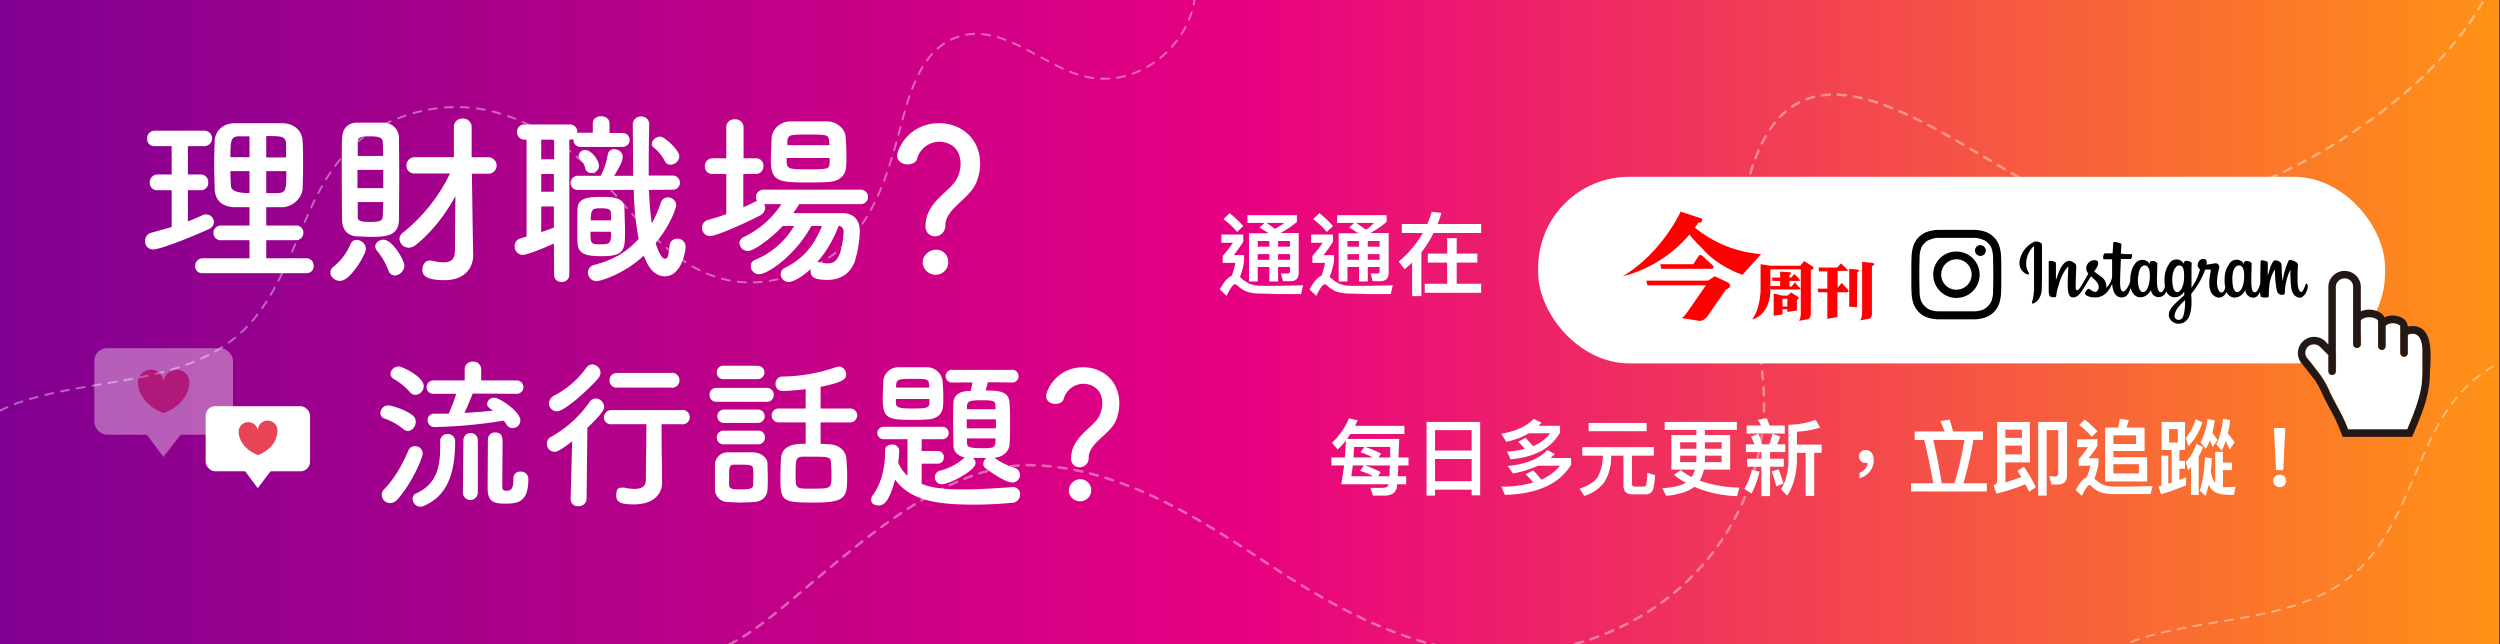 <svg id="a3799015-044c-404d-a41c-f9b2f25456fd" data-name="圖層 1" xmlns="http://www.w3.org/2000/svg" xmlns:xlink="http://www.w3.org/1999/xlink" viewBox="0 0 970 250"><rect x="0" y="0" width="970" height="250" fill="#333333" stroke="none"/><defs><style>.a9a9ee46-32e6-4a58-ba39-b1726b342062,.ee1c58b4-e070-4ea3-8b41-87d84fa1a873,.f4af943e-fc14-4d04-8965-61c467a4611a{fill:none;}.b981783b-c260-4bc9-b6c1-641fdecade24{fill:url(#fddc08e7-3721-4a7c-bae2-057c2c2dea6d);}.a1d1b1c6-1523-44c3-aed4-b1b39929218b{clip-path:url(#bc8ca401-d778-4cb8-a76c-a05fa18d7a3c);}.bae01486-e5a0-4702-812f-267f91f2d36f{opacity:0.4;}.a9a9ee46-32e6-4a58-ba39-b1726b342062,.f4af943e-fc14-4d04-8965-61c467a4611a{stroke:#fff;stroke-linecap:round;stroke-linejoin:round;stroke-dasharray:3.11 3.11;}.a9a9ee46-32e6-4a58-ba39-b1726b342062{stroke-width:0.78px;}.f4af943e-fc14-4d04-8965-61c467a4611a{stroke-width:1px;opacity:0.39;}.a7541684-3339-4a8a-ac92-d57e98cb4dc5,.e15f1752-c3e4-424e-86f8-8e572ebc46e0{fill:#fff;}.a7541684-3339-4a8a-ac92-d57e98cb4dc5{fill-rule:evenodd;}.b4d44f22-e3b5-4666-90b4-55f5c33fe57e{fill:#231815;}.bf269d39-b0bb-48fb-be21-a2b9370c12b3{fill:red;}.afa8caa1-b1e8-4c19-b828-bc54ab2e4005{opacity:0.37;}.f4ead019-d578-44f6-9d68-391ef9400ab5{fill:#e74457;}</style><linearGradient id="fddc08e7-3721-4a7c-bae2-057c2c2dea6d" x1="-3" y1="125.29" x2="969.69" y2="125.29" gradientUnits="userSpaceOnUse"><stop offset="0" stop-color="#800091"/><stop offset="0.5" stop-color="#e80082"/><stop offset="1" stop-color="#ff9216"/></linearGradient><clipPath id="bc8ca401-d778-4cb8-a76c-a05fa18d7a3c"><rect class="ee1c58b4-e070-4ea3-8b41-87d84fa1a873" x="-3" y="-0.6" width="972.7" height="251.7"/></clipPath></defs><title>未命名-1</title><rect class="b981783b-c260-4bc9-b6c1-641fdecade24" x="-3" y="-0.1" width="972.7" height="250.69"/><g class="a1d1b1c6-1523-44c3-aed4-b1b39929218b"><g class="bae01486-e5a0-4702-812f-267f91f2d36f"><path class="a9a9ee46-32e6-4a58-ba39-b1726b342062" d="M-22.7,225c-2.9-31-2.1-58.7,32.4-69.6,31.2-9.9,70-5.2,91.3-34.8,18.9-26.4,18.6-61.3,53.4-74.7s63.9,6,85.6,31.1c18.6,21.6,37.2,40,68.1,29.6,26.1-8.8,33.9-30.1,40.5-54.3,3.9-14.5,8.2-35,25.6-38.7C390,10.3,405,25.3,419.4,29.3,446.3,37,470.9,8,461.9-14"/></g><g class="bae01486-e5a0-4702-812f-267f91f2d36f"><path class="a9a9ee46-32e6-4a58-ba39-b1726b342062" d="M798.6,317.3c-2.9-31.1-2.1-58.7,32.4-69.7,31.1-9.8,70-5.1,91.2-34.7,19-26.5,18.7-61.3,53.5-74.8s63.9,6,85.6,31.2c18.6,21.6,37.2,40,68,29.6,26.2-8.9,34-30.1,40.6-54.4,3.9-14.4,8.1-35,25.6-38.6,15.8-3.3,30.8,11.6,45.1,15.7,27,7.6,51.6-21.3,42.6-43.3"/></g><path class="f4af943e-fc14-4d04-8965-61c467a4611a" d="M92.3,292.2c27.7,19.8,166.6-26,197.5-46.1,26-16.9,69.2-67.2,111.4-65.6,34.4,1.2,65.5,21.6,90.2,37.9,35.6,23.6,74,43.3,117.8,32,40.7-10.4,70.1-42.9,74.8-84.6,3.5-31.8-14.1-66-5.3-97.1,21.5-76.2,95.7,6.6,136.2,13.9,51.9,9.3,168.3-59.5,156.8-122.3"/></g><path class="e15f1752-c3e4-424e-86f8-8e572ebc46e0" d="M66.6,73.8H61.1a2.8,2.8,0,0,1-3-2.9,3,3,0,0,1,3-3.2h5.5v-11H60a2.7,2.7,0,0,1-2.9-2.9A2.9,2.9,0,0,1,60,50.7H79.3a3,3,0,0,1,0,6H72.9v11H78a2.9,2.9,0,0,1,2.8,3.1,2.8,2.8,0,0,1-2.8,3H72.9V85.9c1.9-.7,3.7-1.5,5.4-2.3a3.5,3.5,0,0,1,1.7-.4,3,3,0,0,1,3,2.9A3.2,3.2,0,0,1,80.8,89c-6.8,3.1-18.7,7.8-21.4,7.8a3.1,3.1,0,0,1-3.1-3.3,3.2,3.2,0,0,1,2.4-3.2l7.9-2.2ZM78.7,106a2.7,2.7,0,0,1-3-2.7,3,3,0,0,1,3-3.1H96.8v-7H85.9a2.8,2.8,0,0,1-3.1-2.8,2.9,2.9,0,0,1,3.1-2.9H96.8V80.4H90.9c-5-.2-7.5-3-7.6-7s-.2-6.2-.2-9.5.1-6.4.2-9.3,2.2-6.6,7.7-6.8h18.6c4.8.1,7.6,3.2,7.8,6.7s.2,6.6.2,10-.1,5.9-.2,8.8-3.2,6.9-7.8,7.1h-6.3v7.1h11.5a2.7,2.7,0,0,1,2.9,2.8,2.8,2.8,0,0,1-2.9,2.9H103.3v7h15.5a2.8,2.8,0,0,1,2.9,2.9,2.7,2.7,0,0,1-2.9,2.9ZM96.8,52.9H92.7c-3.1,0-3.3,1.6-3.3,8.1h7.4Zm0,13.5H89.4c0,1.8.1,3.8.2,5.7s2.3,2.8,7.2,2.8ZM111,61.1V55.8c-.2-3-1.8-3-7.7-3v8.3Zm-7.7,5.3v8.5h4.6c3.1-.2,3.2-1.2,3.2-8.5Z"/><path class="e15f1752-c3e4-424e-86f8-8e572ebc46e0" d="M128.2,105.8a2.9,2.9,0,0,1,1.3-2.4,22.4,22.4,0,0,0,6.5-8.7,2.5,2.5,0,0,1,2.4-1.6,3.7,3.7,0,0,1,3.6,3.5c0,1.8-5.9,12.4-10.1,12.4C130,109,128.2,107.5,128.2,105.8Zm15.2-13.9-5.2-.2c-3.5-.3-5.5-2.8-5.5-6.6s-.1-12-.1-18.6c0-4.7,0-9.3.1-12.7s1.8-6,5.4-6.2h10.8a5.9,5.9,0,0,1,5.9,5.9c0,4.1.1,9.3.1,14.4s-.1,12.6-.1,17.3C154.6,91.7,149.9,91.9,143.4,91.9Zm5.3-26h-10V73h10Zm0-5.4c-.1-2-.1-3.9-.2-5.4s-1.1-2.2-4.8-2.2-4.9.3-4.9,2.2v5.4Zm-9.9,17.9V84c0,1.9,1.3,2.1,4.9,2.1s4.7-.3,4.8-2.2.1-3.5.2-5.5Zm11.9,26.5a28.1,28.1,0,0,0-4.4-7.6,2.5,2.5,0,0,1-.7-1.7c0-1.4,1.5-2.6,3.2-2.6,3.5,0,8.1,8,8.1,10.1a4,4,0,0,1-3.7,3.8A2.7,2.7,0,0,1,150.7,104.9Zm26-28.8c-3.9,7.1-9.2,14.1-15.6,19.1a4.3,4.3,0,0,1-2.5.9,3.6,3.6,0,0,1-3.6-3.4,3.1,3.1,0,0,1,1.4-2.5,65.8,65.8,0,0,0,18.2-22.9H161a3,3,0,0,1-3.3-3A3.2,3.2,0,0,1,161,61h15.1V49.3h0a3.2,3.2,0,0,1,3.4-3.3,3.3,3.3,0,0,1,3.5,3.4V61h6.2a3.3,3.3,0,0,1,3.5,3.3,3.2,3.2,0,0,1-3.5,3.1h-6.1l.3,21,.2,10.4v.3c0,4.1-2.6,9.6-11.2,9.6s-8.5-2.8-8.5-4.3,1-3.3,2.8-3.3h.8a19.8,19.8,0,0,0,4.6.7c2.6,0,4.4-1,4.4-4.4Z"/><path class="e15f1752-c3e4-424e-86f8-8e572ebc46e0" d="M214.9,94.5c-1.3.6-10,4.4-12.1,4.4a3.2,3.2,0,0,1-3.1-3.4,3,3,0,0,1,2.2-3l2.4-.7V54.2h-.6a2.9,2.9,0,0,1-3.1-3,2.8,2.8,0,0,1,3.1-2.9h17.4a2.8,2.8,0,0,1,2.9,2.9v.5a2.2,2.2,0,0,1,1.2-.2H230V47.8h0c0-1.8,1.6-2.7,3.2-2.7s3.3.9,3.3,2.8v3.7h4.9a2.7,2.7,0,0,1,2.9,2.7,2.7,2.7,0,0,1-2.9,2.7h-16a2.7,2.7,0,0,1-2.9-2.6V54l-1.2.2h-.4v52.4a2.8,2.8,0,0,1-3,2.8,2.7,2.7,0,0,1-2.9-2.8Zm.1-40.3h-5v7.6h5Zm-.1,13.3H210v6.9h4.9Zm0,12.6H210v10l4.9-1.8Zm36.9-6.4a126.3,126.3,0,0,0,1.1,13,47.2,47.2,0,0,0,3.5-8.1,2.8,2.8,0,0,1,2.7-2,3.2,3.2,0,0,1,3.3,3c0,.2-1.3,6.4-8,14.7.5,1.8,2.1,6.1,3.5,6.1s1.4-1.3,1.9-5.1a2.9,2.9,0,0,1,3-2.7,3.1,3.1,0,0,1,3.2,3.1c0,2.5-1.9,11.5-8,11.5-4.1,0-6.5-3.4-8.2-8-8.8,8-17.6,9.9-18.3,9.9a3.4,3.4,0,0,1-3.4-3.4,3.1,3.1,0,0,1,2.4-2.9c8.2-2.1,13.3-5.7,17.3-10.1a109.1,109.1,0,0,1-1.9-19H224.3a2.7,2.7,0,0,1-2.9-2.7,2.8,2.8,0,0,1,2.9-2.8h8.8a28.2,28.2,0,0,0,2.7-8.2,2.4,2.4,0,0,1,2.5-2.1c1.6,0,3.3,1.1,3.3,2.8s-.8,3.4-3.3,7.5h7.4c-.1-6.6-.1-13.4-.2-19.8h0a3.1,3.1,0,0,1,3.2-3.2,3,3,0,0,1,3.2,3.2h0c-.1,4.7-.2,10.2-.2,15.9v3.8h9.2a2.8,2.8,0,0,1,2.9,2.8,2.7,2.7,0,0,1-2.9,2.7ZM224.1,94.5c-.1-1.2-.1-3.3-.1-5.6s0-6.2.1-7.9c.1-4.5,4.8-4.6,9.4-4.6s8.6.2,8.8,4.5c0,2.3.2,5.7.2,8.7,0,7,0,9.8-8.7,9.8C228.7,99.4,224.3,99.1,224.1,94.5Zm5.3-27.4a2.2,2.2,0,0,1-2.3-1.7,6.5,6.5,0,0,0-2.1-3.6,2.2,2.2,0,0,1-.5-1.4,2.5,2.5,0,0,1,2.6-2.2c2.3,0,5.3,3.9,5.3,6.2A2.8,2.8,0,0,1,229.4,67.1Zm-.3,22.8c0,4.6.1,4.9,3.9,4.9s4.1-.4,4.1-4.9Zm8-4.4c0-1.1-.1-2.3-.1-3.1s-.4-1.6-3.7-1.6-4.1.2-4.1,4.7Zm23-21.6a2.2,2.2,0,0,1-2.1-1.3,16.6,16.6,0,0,0-4.4-5.4,1.7,1.7,0,0,1-.7-1.4c0-1.4,1.7-2.8,3.3-2.8s7.4,5.2,7.4,7.7A3.5,3.5,0,0,1,260.1,63.9Z"/><path class="e15f1752-c3e4-424e-86f8-8e572ebc46e0" d="M310.1,79.2c-.7,1.2-1.5,2.3-2.3,3.5H327c4.3.1,6.6,2.6,6.6,7.2a42.9,42.9,0,0,1-2,11.7c-1.9,4.8-5.7,7-10.6,7s-6.5-1-6.5-3.6v-.6c-3.6,3.4-7,5-8.4,5a3.1,3.1,0,0,1-3.2-3,2.7,2.7,0,0,1,1.7-2.5c7.1-3.6,11.2-8.5,14.3-16.2h-4.1c-6.1,11.2-16.8,18.7-20.3,18.7a3.2,3.2,0,0,1-3.2-3.2,2.5,2.5,0,0,1,1.7-2.4,31.2,31.2,0,0,0,15.1-13.1h-4.4c-3.9,4.3-11.1,9.7-13.5,9.7a3.3,3.3,0,0,1-3.3-3.1,2.7,2.7,0,0,1,1.6-2.3,36.2,36.2,0,0,0,14.7-12.8h-6.7a3.3,3.3,0,0,1,.4,1.4,3.6,3.6,0,0,1-2,3c-5.4,2.8-16.8,8-19.4,8a3.1,3.1,0,0,1-3.1-3.2,3.1,3.1,0,0,1,2.4-3.1c2.3-.6,4.6-1.4,7-2.2V67.5h-5.4a2.8,2.8,0,0,1-2.9-2.9,3,3,0,0,1,2.9-3.2h5.4v-12a3,3,0,0,1,3.3-3.1,3.1,3.1,0,0,1,3.4,3.1v12h4.9a2.8,2.8,0,0,1,2.8,3,2.9,2.9,0,0,1-2.8,3.1h-5V80.4a44.9,44.9,0,0,0,4.4-2.1l.9-.3a4.2,4.2,0,0,1-.4-1.5,2.9,2.9,0,0,1,3-2.9h37.7a2.8,2.8,0,1,1,0,5.6Zm11.3-8.6c-2.4.2-5.1.2-7.7.2-11.7,0-14.6-.4-14.6-8.6,0-2.8.2-6.1.3-8.7s2.5-6.2,7.1-6.4h14.7c3.6.2,6.7,2.9,6.9,5.9s.3,5.1.3,7.7,0,2.6-.1,3.8C328.2,68.2,325.5,70.4,321.4,70.6Zm.5-9.3H305.2c0,4.3.1,4.4,8.2,4.4s8.4-.2,8.5-2.5Zm-.2-6.2c-.1-2.8-.5-2.9-7.9-2.9s-8.2,0-8.3,2.9v1.2h16.4Zm-4.6,46.6h.5l.7.2,2.7.3c2.8,0,5.4-1.1,6.3-11.7V90a2.1,2.1,0,0,0-1.9-2.4A45.6,45.6,0,0,1,317.1,101.7Z"/><path class="e15f1752-c3e4-424e-86f8-8e572ebc46e0" d="M359.1,87.7c0-9.2,9.4-13.3,12-18.1a11.9,11.9,0,0,0,1.6-5.9c0-7.1-5.3-8.7-8.2-8.7a9,9,0,0,0-8.7,6.7c-.4,1.4-2.1,2.1-3.7,2.1s-4-1-4-3.4,4.4-12.6,16.3-12.6c8.5,0,15.9,5.9,15.9,15.8a19,19,0,0,1-1.5,7.2c-2.6,6.5-12,10.1-12,16.7a4.1,4.1,0,0,1-4,4.2A3.7,3.7,0,0,1,359.1,87.7Zm3.9,18.9a5,5,0,0,1-5-4.8c0-3.1,3-4.9,5-4.9a4.6,4.6,0,0,1,4.9,4.9A4.8,4.8,0,0,1,363,106.6Z"/><path class="e15f1752-c3e4-424e-86f8-8e572ebc46e0" d="M156.5,166.5a23.5,23.5,0,0,0-7.3-4.1,2.1,2.1,0,0,1-1.6-2.1,3,3,0,0,1,3-3c1.5,0,6.7,1.7,9.3,3.7a3.2,3.2,0,0,1,1.4,2.7c0,1.8-1.4,3.5-3,3.5A2.9,2.9,0,0,1,156.5,166.5Zm-5.1,28.7a3.3,3.3,0,0,1-3.3-3.2,2.8,2.8,0,0,1,.9-2.1c4-4.2,6.7-8.8,9.5-15.2a2.7,2.7,0,0,1,2.5-1.6,2.9,2.9,0,0,1,3,2.9c0,1.5-3.8,10.9-9.7,17.7A4.1,4.1,0,0,1,151.4,195.2Zm7.7-43a24.7,24.7,0,0,0-6.4-5.2,2.4,2.4,0,0,1-1.2-2,3.2,3.2,0,0,1,3.2-2.8c1.5,0,9.7,4,9.7,7.6a3.4,3.4,0,0,1-3.2,3.4A2.8,2.8,0,0,1,159.1,152.2Zm11.7,19a2.7,2.7,0,0,1,2.8-2.8,2.8,2.8,0,0,1,3,2.8c0,15.4-4.8,21.7-11.9,25a3.4,3.4,0,0,1-1.6.4,3.1,3.1,0,0,1-3-3,2.2,2.2,0,0,1,1.4-2.2c8.3-3.7,9.3-11,9.3-18.3v-1.8Zm12.6-18.5c-.5,1.4-2,5-3.2,7.5,3.8-.2,7.6-.5,11.1-.9-1.6-1-2.3-1.6-2.3-2.6a2.7,2.7,0,0,1,2.8-2.4c2,0,10.1,5.4,10.1,8.8a3,3,0,0,1-2.9,3,2.8,2.8,0,0,1-2.6-1.6,14.7,14.7,0,0,0-1-1.3,187,187,0,0,1-26.6,2.5,2.7,2.7,0,0,1-2.9-2.6,2.5,2.5,0,0,1,2.7-2.6h5.5a67.8,67.8,0,0,0,2.9-7.7h-8.6a2.6,2.6,0,0,1-2.9-2.6,2.7,2.7,0,0,1,2.9-2.6h11.9v-4.3h0a3,3,0,0,1,3.2-3,3,3,0,0,1,3.2,3h0v4.3h13.8a2.6,2.6,0,1,1,0,5.2Zm-3.6,18.1a2.8,2.8,0,0,1,5.6,0v20.3a2.9,2.9,0,0,1-5.8,0Zm19.4,14.7a2.5,2.5,0,0,1,2.7-2.5,2.8,2.8,0,0,1,3.1,2.9c0,9.1-4.2,9.5-9,9.5s-6.8-.9-6.8-6.2c0-2,.1-17.2.1-18.8a2.7,2.7,0,0,1,2.9-2.6c2.8,0,2.8,2.3,2.8,3.9,0,3.5-.1,12.6-.1,16.1v1.1c0,1.2.5,1.5,1.7,1.5s2.6-.1,2.6-4.3v-.6Z"/><path class="e15f1752-c3e4-424e-86f8-8e572ebc46e0" d="M222,171.2c-5,3.9-6.1,4.1-6.8,4.1a3,3,0,0,1-3-3.1,2.8,2.8,0,0,1,1.6-2.7,44.7,44.7,0,0,0,15-13.6,2.9,2.9,0,0,1,2.3-1.3,3.4,3.4,0,0,1,3.3,3.2c0,.9-.3,2.3-6.5,8.2l-.3,27.6a3,3,0,0,1-3.2,2.8,2.7,2.7,0,0,1-3-2.6v-.2Zm-5.9-11.6a3.1,3.1,0,0,1-3.1-3.1,3.5,3.5,0,0,1,2-3,35.1,35.1,0,0,0,12.4-10.7,3,3,0,0,1,2.4-1.4,3.3,3.3,0,0,1,3.2,3.2,3.7,3.7,0,0,1-.8,2.1C229.1,150.4,219.2,159.6,216.1,159.6Zm40.8,27.5v.2c0,3.7-2.6,8.4-11,8.4-4.8,0-6.8-.7-6.8-3.5s.9-3,2.6-3h.5a18.3,18.3,0,0,0,4,.5c2.5,0,4.4-.8,4.4-3.6,0-6.2.2-14.1.2-21.5H237.3a2.7,2.7,0,0,1-3-2.6,2.9,2.9,0,0,1,3-2.9h27a2.8,2.8,0,1,1,0,5.5h-7.6c0,5,0,9.6.1,13.7Zm-17.5-36.7a2.7,2.7,0,0,1-2.9-2.8,2.8,2.8,0,0,1,2.9-2.9h20.8a2.9,2.9,0,1,1,0,5.7Z"/><path class="e15f1752-c3e4-424e-86f8-8e572ebc46e0" d="M278,155.9a2.6,2.6,0,0,1-2.7-2.7,2.6,2.6,0,0,1,2.7-2.7h19.4a2.6,2.6,0,0,1,2.8,2.7,2.6,2.6,0,0,1-2.8,2.7Zm14.4,38.9-5.1.2-4.9-.2a5,5,0,0,1-5-5v-9.4a4.9,4.9,0,0,1,4.8-4.9h10.3c2.5.2,5.3,1.8,5.3,4.6s.1,3.1.1,4.9,0,3.3-.1,4.7C297.8,192.6,295.7,194.7,292.4,194.8Zm-11.6-47.7a2.5,2.5,0,0,1-2.7-2.6,2.5,2.5,0,0,1,2.7-2.6H294a2.6,2.6,0,1,1,0,5.2Zm.1,17a2.6,2.6,0,1,1,0-5.2h13.2a2.6,2.6,0,1,1,0,5.2Zm0,8.3a2.6,2.6,0,0,1-2.8-2.7,2.6,2.6,0,0,1,2.8-2.6h13.2a2.5,2.5,0,0,1,2.7,2.6,2.6,2.6,0,0,1-2.7,2.7Zm11.4,12.8a31.1,31.1,0,0,0-.1-3.2c-.1-1.7-1.5-1.7-4.7-1.7h-2.8c-1.8.1-1.8,1.2-1.8,4.8v3.2c.1,1.4,1.3,1.6,4.6,1.6s4.7-.4,4.7-1.6S292.3,186.2,292.3,185.2Zm26.1-21.3v8.3l3.5.2c3.3.1,6.3,2.3,6.5,5.6s.3,4.4.3,6.7c0,8-.3,10.3-12.6,10.3s-13.3-.3-13.3-9.4c0-2.6.1-5.2.2-7.4.2-6,6.2-6,9.6-6v-8.3H302.3a2.7,2.7,0,0,1-2.9-2.7,2.7,2.7,0,0,1,2.9-2.7h10.3V151c-4,.5-7.9.7-9,.7a2.6,2.6,0,0,1-2.7-2.7,2.7,2.7,0,0,1,2.5-2.9,66.1,66.1,0,0,0,21.1-3.7l1-.2a3,3,0,0,1,2.8,3c0,2-1.3,3.1-9.9,4.9v8.4h11.2a2.7,2.7,0,0,1,3,2.7,2.8,2.8,0,0,1-3,2.7Zm4,15.5c-.1-2.2-1.3-2.2-6.9-2.2h-4.2c-2.6.1-2.6,1.3-2.6,7s0,5.4,7,5.4,6.9-.2,6.9-5.6C322.6,182.4,322.5,180.8,322.4,179.4Z"/><path class="e15f1752-c3e4-424e-86f8-8e572ebc46e0" d="M357.6,179.9v7.8c2.5,1,6.1,2.2,16,2.2,6.4,0,13.4-.5,19.2-.9h.3a2.7,2.7,0,0,1,2.7,2.9,3.2,3.2,0,0,1-3.1,3.2c-4.5.4-9.5.7-14.3.7-13.6,0-24.8-1.1-31.1-9.7-2.2,8.2-4.2,10-6.3,10s-3-.9-3-2.3a2.9,2.9,0,0,1,.6-1.6c3.2-4.2,4.8-10.6,4.8-16.5v-1h0c0-1.5,1.3-2.2,2.7-2.2a2.5,2.5,0,0,1,2.8,2.4,41.4,41.4,0,0,1-.4,4.6,14.7,14.7,0,0,0,3.6,5.1V170.4h-9.3a2.4,2.4,0,1,1,0-4.8h22.9a2.4,2.4,0,1,1,0,4.8h-8.1V175h6.2a2.3,2.3,0,0,1,2.4,2.5,2.3,2.3,0,0,1-2.4,2.4Zm2.6-17.2a59.1,59.1,0,0,1-6,.2c-9.4,0-11.7-.3-11.7-8.1,0-2.2.2-4.6.2-6.7a5.8,5.8,0,0,1,5.8-5.6h11.6a6.1,6.1,0,0,1,5.6,5.2c.2,2,.3,4.3.3,6.4s0,2.2-.1,3.2C365.8,160.6,363.6,162.5,360.2,162.7Zm.4-7.9h-13v1.5c.1,1.7.9,2.2,6.4,2.2s6.6-.2,6.6-2.3Zm-.1-5.3c-.1-2.5-.7-2.5-6.2-2.5s-6.5.1-6.6,2.5v.9h12.9Zm22.8-1.2c-.3,1.2-.6,2.3-.9,3.2,5.6,0,9.1.5,9.3,4.8.2,2.5.2,5.4.2,8.2s0,5.7-.2,8.1-2.4,4.8-5.9,5a27.2,27.2,0,0,0,7.8,3.9,2.9,2.9,0,0,1-.8,5.7c-2.7,0-8.1-3.8-10.4-5.5a2.1,2.1,0,0,1-.9-1.8,2.9,2.9,0,0,1,1.2-2.2h-5.2a2.3,2.3,0,0,1,1,2c0,3-10.4,8.2-13,8.2a2.7,2.7,0,0,1-2.8-2.7,2.8,2.8,0,0,1,2.4-2.7,21.8,21.8,0,0,0,9.2-5c-2.9-.6-4.4-2.5-4.4-4.8s-.1-5.2-.1-8,0-5.7.1-8.3,1.7-4.6,6.1-4.7h.6a27.2,27.2,0,0,0,.7-3.3h-7.4a2.5,2.5,0,1,1,0-4.9h22.3a2.5,2.5,0,1,1,0,4.9Zm3.1,14.4H375.1v3.5h11.3Zm-.2-5.3c0-1.9-.8-2.1-5.3-2.1s-5.5.3-5.7,2.1v1.4h11.1Zm-11,12.7v1.7c.1,1.3.2,2.1,5.6,2.1,3.9,0,5.3,0,5.4-2.1s.1-1.2.1-1.7Z"/><path class="e15f1752-c3e4-424e-86f8-8e572ebc46e0" d="M415.6,177.8c0-8.1,8.4-11.8,10.7-16a11.3,11.3,0,0,0,1.4-5.2c0-6.2-4.8-7.7-7.3-7.7a8.1,8.1,0,0,0-7.7,5.9c-.3,1.3-1.8,1.9-3.3,1.9s-3.5-.9-3.5-3,3.9-11.2,14.4-11.2c7.5,0,14,5.3,14,14a18.5,18.5,0,0,1-1.2,6.4c-2.3,5.7-10.7,8.9-10.7,14.7a3.5,3.5,0,0,1-3.5,3.7A3.2,3.2,0,0,1,415.6,177.8Zm3.5,16.7a4.3,4.3,0,0,1-4.4-4.2,4.6,4.6,0,0,1,4.4-4.4,4.3,4.3,0,1,1,0,8.6Z"/><path class="e15f1752-c3e4-424e-86f8-8e572ebc46e0" d="M522.7,170.3h20.2l-.3,7.2h3.9v3.1h-4c0,1.7-.1,3.1-.2,4.2h3.3v3.1h-3.5a10.9,10.9,0,0,1-.2,1.5,3.7,3.7,0,0,1-1.6,2.2,7,7,0,0,1-3.6.7h-4l-1-3h4.6l1.5-.2a2,2,0,0,0,1-1.2H520.4c.4-2.4.8-4.9,1.1-7.3h-4.9v-3.1h5.2c.2-2.3.3-4.5.4-6.6a27.2,27.2,0,0,1-3.2,3.5l-2.2-2.6a27.4,27.4,0,0,0,6.6-9.5l3.4.8a20,20,0,0,0-1,2.1h19.1v3.2h-21Zm2.2,10.3c-.2,1.5-.4,3-.6,4.2h8.5a27.5,27.5,0,0,0-5.1-2.1l1.5-2.1Zm7.8-3.1a32.6,32.6,0,0,0-4.8-2l1.5-2.1h-4c-.1,1.4-.2,2.8-.2,4.1Zm-3.2,3.1a32.1,32.1,0,0,1,6.2,2.6l-1,1.6h4.4c0-1.1.1-2.5.2-4.2Zm9.9-3.1v-4.1h-9.8a35,35,0,0,1,6.2,2.6l-.9,1.5Z"/><path class="e15f1752-c3e4-424e-86f8-8e572ebc46e0" d="M574.3,192.2H571V190H556.8v2.3h-3.3V163.7h20.8ZM571,174.8v-7.9H556.8v7.9Zm0,11.9v-8.6H556.8v8.6Z"/><path class="e15f1752-c3e4-424e-86f8-8e572ebc46e0" d="M598.1,164l-1.1,1.2h8.3v2.6c-3.4,6.1-9.8,9.6-19.2,10.4l-1.4-3a34.7,34.7,0,0,0,6.9-1,17.6,17.6,0,0,0-2.6-2.8l2.9-1.5c1,1,2,2.1,2.9,3.2a15.6,15.6,0,0,0,6.7-5h-8.3a27.8,27.8,0,0,1-8.8,3.3l-1.9-3.1c5.6-1,9.9-2.9,12.6-5.8Zm-.1,22.1a19.1,19.1,0,0,0,7.3-5.4h-8.6a39.6,39.6,0,0,1-9.7,3l-2-2.9c7-.7,12.1-2.7,15.4-6.2l2.9,1.6-1.7,1.5h8v2.6c-4.6,7.5-13.2,11.4-25.7,11.7l-1.4-3.2a41.9,41.9,0,0,0,12.4-1.6,31.3,31.3,0,0,0-3-3.2l3-1.5A36.5,36.5,0,0,1,598,186.1Z"/><path class="e15f1752-c3e4-424e-86f8-8e572ebc46e0" d="M641.7,173.5v3.3h-8.5v10.8c0,.8.3,1.2,1.1,1.2h3.5a.9.9,0,0,0,.9-.7,17.6,17.6,0,0,0,.4-4.7l3.1,1c-.3,3.6-.7,5.8-1.3,6.4a2.9,2.9,0,0,1-2.5,1h-5.1c-2.3,0-3.4-1.2-3.4-3.5V176.8h-4.8v.6a17.8,17.8,0,0,1-2.7,9.8,15,15,0,0,1-7.7,5.2l-1.8-2.8c3.5-1.2,5.8-2.7,7-4.5a17.1,17.1,0,0,0,2-7.7v-.6h-8v-3.3Zm-2.8-9.4v3.2H616.4v-3.2Z"/><path class="e15f1752-c3e4-424e-86f8-8e572ebc46e0" d="M673.9,163.7v3.1H661.5v2h9.8v13.4H661.1a15.4,15.4,0,0,1-1.6,4.3,49.9,49.9,0,0,0,15.4,2.7l-.9,3.3a46.1,46.1,0,0,1-16.6-3.6c-2.3,1.8-6,3-10.9,3.5l-1.5-3c4-.2,7-.9,9.1-2.1a24.7,24.7,0,0,1-4.6-3.1l2.6-1.8a26.2,26.2,0,0,0,4.3,2.7,8.4,8.4,0,0,0,1.2-2.9h-9.1V168.8h9.7v-2H645.9v-3.1Zm-15.7,10.4v-2.5h-6.3v2.5Zm0,3.3v-.6h-6.3v2.5h6.2A12.8,12.8,0,0,0,658.2,177.4Zm9.8-.6h-6.5v2.5H668Zm-6.5-2.7H668v-2.5h-6.5Z"/><path class="e15f1752-c3e4-424e-86f8-8e572ebc46e0" d="M682.7,183a36.7,36.7,0,0,1-3.1,8.5l-2.8-1.8a24.8,24.8,0,0,0,2.9-7.4Zm-5.3-7.6v-3h3.3a20.8,20.8,0,0,0-1.3-3l2.9-1.1c.5,1.2.9,2.5,1.4,4.1h2.8c.4-1.3.9-2.7,1.2-4.1l3,1.1a20.8,20.8,0,0,1-1.2,3h3.2v3h-5.9V178h5.3v3.1h-5.3v11.4h-3.4V181.1h-5.5V178h5.5v-2.6Zm5.9-10.3a15.9,15.9,0,0,0-1.3-2.2l3.5-.6c.4.8.7,1.8,1.1,2.8h5.9v3.1H677.7v-3.1Zm8.7,22.5-2.8,1.1a55.8,55.8,0,0,0-1.8-5.8l2.7-.8C690.9,184.1,691.5,186,692,187.6Zm14.2-21.7a36.8,36.8,0,0,1-9,1.6v5h9.6v3.2h-2.9v16.7h-3.3V175.7h-3.4v3c-.2,5.7-1.5,10.2-3.8,13.6l-2.4-2.5c1.8-2.7,2.8-6.4,2.9-11.1V164.8a31.3,31.3,0,0,0,10.6-1.9Z"/><path class="e15f1752-c3e4-424e-86f8-8e572ebc46e0" d="M726.2,175.7a4.9,4.9,0,0,1,.8,2.8,6.7,6.7,0,0,1-1.5,4.4,6.9,6.9,0,0,1-4,2.6v-2.1a4.8,4.8,0,0,0,2.2-1.5,3.7,3.7,0,0,0,.9-2.3h-.8a2.3,2.3,0,0,1-1.8-.7,2.4,2.4,0,0,1-.7-1.8,1.9,1.9,0,0,1,.8-1.8,2.4,2.4,0,0,1,1.9-.7A2.8,2.8,0,0,1,726.2,175.7Z"/><path class="e15f1752-c3e4-424e-86f8-8e572ebc46e0" d="M770.9,187.5v3.2H741.5v-3.2h8.6c-1-5.8-2.2-11.4-3.5-16.8h-3.7v-3.3h11.6c-.5-1.4-1.1-2.8-1.6-4l3.6-.6c.4,1.3.8,2.9,1.3,4.6h11.6v3.3h-3.7a149.8,149.8,0,0,1-3.9,16.8Zm-20.8-16.8q1.8,7.5,3.3,16.8h4.9a124,124,0,0,0,3.9-16.8Z"/><path class="e15f1752-c3e4-424e-86f8-8e572ebc46e0" d="M773.5,188.3a1.8,1.8,0,0,0,1.4-1.7V163.7h12.7v15.7h-9.5v7.8l6.2-2.1-1.5-2.4,2.5-1.6a65.1,65.1,0,0,1,4.6,7.9l-2.6,1.8c-.5-1-.9-1.9-1.5-2.9a70.3,70.3,0,0,1-11.2,3.6Zm11-21.6h-6.4v3.2h6.4Zm-6.4,9.6h6.4v-3.4h-6.4ZM796,188l-.9-3.3,2.2.2a1.2,1.2,0,0,0,1.3-1.3V166.9h-4.5v25.4h-3.3V163.7H802v20.6c0,2.5-1.2,3.7-3.6,3.7Z"/><path class="e15f1752-c3e4-424e-86f8-8e572ebc46e0" d="M813.8,170.4V173a47.1,47.1,0,0,1-3.4,4.8h3.8V180a28.4,28.4,0,0,1-1.6,5.7l.6.5a10.2,10.2,0,0,0,2.9,1.9,12.5,12.5,0,0,0,4,.7h6l9.1-.2-.8,3.1H820a19.2,19.2,0,0,1-5-.7,10.3,10.3,0,0,1-3.6-2.4.9.9,0,0,0-.8-.4c-.5,0-1.5,1.4-2.8,4.2l-2.4-2.2c1.4-2.8,2.8-4.5,4.2-5a29.7,29.7,0,0,0,1.5-4.5h-4.6v-2.5a32.9,32.9,0,0,0,3.6-4.7h-4.2v-3Zm0-3.1-2.2,2.2a27.8,27.8,0,0,0-4.9-4.6l2.2-2.1A43.6,43.6,0,0,1,813.8,167.3ZM826,163l-.9,2.9h7V175H820v2.4h13.1v9.4H816.8V165.9h5a18.6,18.6,0,0,0,.7-3.4Zm2.8,9.3v-3.4H820v3.4ZM820,183.7h9.9v-3.6H820Z"/><path class="e15f1752-c3e4-424e-86f8-8e572ebc46e0" d="M847.8,163.7v10.9h-2.2v4.2h2.2v3.1h-2.2v4.3l2.6-1v3.1c-2.9,1.2-6.1,2.4-9.7,3.5l-1-3,1.1-.3V176.8h2.7v10.9l1.3-.4V174.6h-3.9V163.7Zm-2.8,2.8h-3.4v5.2H845Zm9.8,6.9a24.8,24.8,0,0,1-1.7,3.7V192h-3V181.3l-1.1,1.1-.9-3.1a20,20,0,0,0,4.1-7.1Zm-.3-9.5a22.2,22.2,0,0,1-5.4,9.2l-1-3.2a20.2,20.2,0,0,0,3.8-7.3Zm8,11.4v4.2H866v2.9h-3.5V189h1.1a24.8,24.8,0,0,0,3.8-.2l-.6,3.2H865c-3,0-5.2-.6-6.5-1.7a7.1,7.1,0,0,1-1.5-2.2c-.4,1.5-.8,3-1.2,4.3l-2.3-2a47.3,47.3,0,0,0,2-13l2.7.4c-.1,1.8-.2,3.5-.4,5.2a11.2,11.2,0,0,0,1.7,4.5V175.3Zm-6.7-1.2-2-2.5a24,24,0,0,0,2.7-9l2.8.5c-.3,1.7-.5,3.4-.9,4.8l2,2.8-1.9,2.8c-.4-1-.7-2-1-2.7A16.9,16.9,0,0,1,855.8,174.1Zm6.2.8-2-2.5a29.7,29.7,0,0,0,2.5-9.9l2.8.5a37.4,37.4,0,0,1-.9,5.2,30.4,30.4,0,0,1,2.6,3.4l-1.9,2.9a30.1,30.1,0,0,0-1.5-3.4A27.2,27.2,0,0,1,862,174.9Z"/><path class="e15f1752-c3e4-424e-86f8-8e572ebc46e0" d="M886.3,184.8a2.9,2.9,0,0,1,.7,1.8,2.4,2.4,0,0,1-2.5,2.4,2.1,2.1,0,0,1-1.7-.7,1.9,1.9,0,0,1-.8-1.7,2.2,2.2,0,0,1,.8-1.8,2.4,2.4,0,0,1,1.7-.6A2.8,2.8,0,0,1,886.3,184.8Zm.4-18.7-.8,16.3h-2.8l-.8-16.3Z"/><rect class="e15f1752-c3e4-424e-86f8-8e572ebc46e0" x="596.8" y="68.6" width="328.6" height="72.39" rx="35.3"/><path class="a7541684-3339-4a8a-ac92-d57e98cb4dc5" d="M899.7,144.6a37,37,0,0,1,4.4,7.5,25.9,25.9,0,0,0,1.4,2.9l1.4,2.7a59.6,59.6,0,0,1,4.2,8.9h23c2.4-5.7,4.9-11.7,5.7-17.9a52.4,52.4,0,0,0,.2-5.6v-5.3c.1-2.3.3-9.3-4.9-8.2-.2.1-.7.2-.8.4v7a1.5,1.5,0,0,1-1.4,1.5,1.5,1.5,0,0,1-1.5-1.5V126.6q0-.3-.6-.6a4.5,4.5,0,0,0-4.5,0c-.3.2-.6.4-.6.6v7.7a1.5,1.5,0,0,1-1.5,1.5,1.5,1.5,0,0,1-1.4-1.5v-9.7c0-.3-.3-.6-.7-.9a6.2,6.2,0,0,0-5.3,0c-.5.3-.7.6-.7.9v8.9a1.5,1.5,0,0,1-3,0c0-7.4.1-14.8.1-22.1a3.3,3.3,0,0,0-1-2.4,3.4,3.4,0,0,0-4.8,0,3.3,3.3,0,0,0-1,2.4V144a1.5,1.5,0,0,1-1.4,1.5,1.5,1.5,0,0,1-1.5-1.5v-6.2l-3.2-3.2a3.5,3.5,0,0,0-2.6-1,3.4,3.4,0,0,0-3.1,3.3,3.5,3.5,0,0,0,1,2.5l4.1,5.2Z"/><path class="b4d44f22-e3b5-4666-90b4-55f5c33fe57e" d="M899.6,144.6a32.5,32.5,0,0,1,4.3,7.5c2.3,4.8,5.3,9.4,7.1,14.5h23c2.3-5.5,4.7-11.3,5.6-17.3a58.6,58.6,0,0,0,.3-7.3v-4.2c.1-2.2.2-8.7-4.2-8.3a2.5,2.5,0,0,0-1.5.5v7a1.4,1.4,0,0,1-1.4,1.4,1.5,1.5,0,0,1-1.5-1.4V126.6q0-.3-.6-.6a4.8,4.8,0,0,0-4.5-.1c-.4.3-.6.5-.6.7v7.7a1.5,1.5,0,0,1-1.5,1.5,1.5,1.5,0,0,1-1.4-1.5v-9.7c0-.3-.3-.6-.8-.9a5.9,5.9,0,0,0-5.2,0c-.5.3-.7.6-.7.9v8.9a1.5,1.5,0,0,1-3,0V111.4a3.2,3.2,0,0,0-.9-2.4,3.4,3.4,0,0,0-4.8,0,3.3,3.3,0,0,0-1,2.4V144a1.5,1.5,0,0,1-1.4,1.5,1.5,1.5,0,0,1-1.5-1.5v-6.2l-3.2-3.2a3.5,3.5,0,0,0-3.8-.7,3.3,3.3,0,0,0-.9,5.4l4.1,5.3Zm43.2.4c0,8.4-3.3,16.1-6.4,23.3l-.5,1.2h-27a65.9,65.9,0,0,0-4.7-10.5c-1-1.8-2-3.7-2.9-5.6a39.1,39.1,0,0,0-3.2-6l-4.7-6a6.2,6.2,0,0,1-1.8-4.8,6.3,6.3,0,0,1,6.3-5.9,6.4,6.4,0,0,1,4.4,1.8l1.1,1.2V111.4a6.2,6.2,0,0,1,1.9-4.5,6.3,6.3,0,0,1,8.8,0,6.2,6.2,0,0,1,1.9,4.5v9.4a8.3,8.3,0,0,1,7.5.5,4.2,4.2,0,0,1,1.7,1.8,7.7,7.7,0,0,1,7.1.4,3.9,3.9,0,0,1,1.9,3.2c9-1.6,9.1,8,8.8,14.3,0,1.3-.2,2.7-.2,4Z"/><path class="bf269d39-b0bb-48fb-be21-a2b9370c12b3" d="M720.6,105.6c.5-.2.7-.4.7-.6s-.2-.3-.7-.4l-3.1-.3V119l3,.2Z"/><path class="bf269d39-b0bb-48fb-be21-a2b9370c12b3" d="M716.8,112.2h0l-2.2-2.4-1.6,1.8v-6.5h3.4c.4.1,1,.2,0-.9h0l-2.1-2-1.4,1.6h-7.3l.2,1.5H709v6.7h-3.8l.3,1.4H709v10.3l3.9-.7v-9.6h3.8C717.1,113.1,717.8,113.3,716.8,112.2Z"/><path class="bf269d39-b0bb-48fb-be21-a2b9370c12b3" d="M725.5,123.6a2.2,2.2,0,0,0,.8-2V103.3c.6-.3.9-.6.9-.8s-.2-.4-.8-.5l-3.9-.4v18.8s.2,2.8-.8,3.9Z"/><path class="bf269d39-b0bb-48fb-be21-a2b9370c12b3" d="M697.2,120.5v-4.2c.5-.2.7-.4.7-.6a.9.9,0,0,0-.3-.5l-2.6-1.7-1.5,1.2h-2l-3.3-.8v8.6l3.4-.5v-2h1.9v1Zm-5.6-1.6v-3h1.9v3Z"/><path class="bf269d39-b0bb-48fb-be21-a2b9370c12b3" d="M703.3,103.4l-3.3-2.1-1.5,1.8H686.8l-3.7-.6V113c-.1,1.8-.6,7.6-3.3,10.9,0,0,6.6-1,7.1-10.9h0v-1.5l.2.8H698c.3.1.9-.1.2-.8h-.1c-.1-.1,0-.1-.2-.2l-1.5-1.7-1.3,1.6h-.8v-2.2h3.5c.2,0,1.1.1,0-1.1h0l-1.6-1.6-1.2,1.4h-.7v-1c.4-.2.7-.4.7-.6s-.3-.4-.8-.5l-3.5-.2v2.3h-3.2l.3,1.3h2.9V111h-3.8v-6.5h11.8v16.1s.2,2.7-.7,3.9l3.7-.7a2.5,2.5,0,0,0,.9-2V104.7h.1c.7-.3,1-.5,1-.7S703.5,103.6,703.3,103.4Z"/><path class="bf269d39-b0bb-48fb-be21-a2b9370c12b3" d="M657.6,88.3a12.7,12.7,0,0,0,1.3-1.9s1.3.2,1.5-.8,0-.7-1.1-1.1l-7.2-2.4s-7.2,16-22.5,25.1A50,50,0,0,0,655.5,91a49.9,49.9,0,0,0,4.9,5.3c6.3,7.4,15.7,10.3,15.7,10.3s7.2-8,7.2-8A46.2,46.2,0,0,1,657.6,88.3Z"/><path class="bf269d39-b0bb-48fb-be21-a2b9370c12b3" d="M664.5,102.9l-4.1-3.7s-.8-.7-1.3.1l-2.1,3.2H644.2l.4,1.8h19.3S665.6,104.4,664.5,102.9Z"/><path class="bf269d39-b0bb-48fb-be21-a2b9370c12b3" d="M670.4,109.6l-5.1-2.4-2.6,1.7H638.8l.4,1.8h22.7l-7.3,10.5c-1.5,1.9-1.2,1.6-2.1,2.2l6.9,1.1c1.7.1,3.1-1.8,3.1-1.8l7.2-10.4a2.9,2.9,0,0,0,1.3-.8C671.9,110.5,670.4,109.6,670.4,109.6Z"/><path d="M753.2,106.6a5.9,5.9,0,1,1,5.9,5.8,5.8,5.8,0,0,1-5.9-5.8m-3.1,0a9,9,0,1,0,9-9,8.9,8.9,0,0,0-9,9m16.2-9.4a2.1,2.1,0,0,0,2.1,2.1,2.1,2.1,0,0,0,2.1-2.1,2.2,2.2,0,0,0-2.1-2.1,2.1,2.1,0,0,0-2.1,2.1M752,120.8a11.1,11.1,0,0,1-3.2-.6,7,7,0,0,1-3.4-3.4,11.1,11.1,0,0,1-.6-3.2c0-1.8-.1-2.4-.1-7s.1-5.3.1-7.1a11.1,11.1,0,0,1,.6-3.2,4.8,4.8,0,0,1,1.4-2,3.9,3.9,0,0,1,2-1.3,7.9,7.9,0,0,1,3.2-.7h14.1a7.9,7.9,0,0,1,3.2.7,3.9,3.9,0,0,1,2,1.3,4.8,4.8,0,0,1,1.4,2,11.1,11.1,0,0,1,.6,3.2c0,1.8.1,2.4.1,7.1s-.1,5.2-.1,7a11.1,11.1,0,0,1-.6,3.2,7,7,0,0,1-3.4,3.4,11.1,11.1,0,0,1-3.2.6H752m-.1-31.6a14.3,14.3,0,0,0-4.3.8,8.7,8.7,0,0,0-5.1,5.1,14.3,14.3,0,0,0-.8,4.3c-.1,1.8-.1,2.4-.1,7.2s0,5.3.1,7.1a14.3,14.3,0,0,0,.8,4.3,8.7,8.7,0,0,0,5.1,5.1,14.3,14.3,0,0,0,4.3.8h14.3a14.3,14.3,0,0,0,4.3-.8,8.7,8.7,0,0,0,5.1-5.1,14.3,14.3,0,0,0,.8-4.3c.1-1.8.1-2.4.1-7.1s0-5.4-.1-7.2a14.3,14.3,0,0,0-.8-4.3,8.7,8.7,0,0,0-5.1-5.1,14.3,14.3,0,0,0-4.3-.8H751.9"/><path d="M789.3,93.8a10.2,10.2,0,0,0-5.6,7c-1,4.3,3.2,6.2,3.5,5.6s-.7-1-1-3.2a9.3,9.3,0,0,1,2.7-7.5c.4-.3.3.1.3.7v14.4a20.7,20.7,0,0,1-.4,5c-.2,1-.6,1.6-.3,1.9s1.7-.4,2.4-1.5a7.2,7.2,0,0,0,1.3-4.5c.1-2.1.1-5.3.1-7.2V94.9C792.3,94.1,790.2,93.4,789.3,93.8ZM895,109.9c-.3,0-.4.3-.6.9s-.9,2.5-1.5,2.5-1.2-1-1.4-3a61.9,61.9,0,0,1,.1-7.3c0-.6-.1-1.2-1.7-1.8s-1.7-.6-2.2.6a27.1,27.1,0,0,0-2,7.1h-.1a45.5,45.5,0,0,1-.3-5.8,1.7,1.7,0,0,0-.9-1.6c-.4-.3-1.8-.8-2.3-.2a10,10,0,0,0-1.5,3.4l-.7,2.2v-4.8a.7.7,0,0,0-.5-.7,5.9,5.9,0,0,0-1.7-.4c-.5,0-.6.3-.6.7s-.1,4.6-.1,7.8v.4c-.3,1.5-1.2,3.5-2.1,3.5s-1.4-.8-1.4-4.6c0-2.3.1-3.2.1-4.8s.1-1.7.1-1.8-.9-.8-1.3-.9h-1a.7.7,0,0,0-.7.6v.6a3.3,3.3,0,0,0-5.8,0,9.4,9.4,0,0,0-1.7,4.7,15.2,15.2,0,0,0,.2,4.3c-.3,1.4-.9,2-1.6,2s-1.7-1.6-1.6-4.4a20.9,20.9,0,0,1,.8-4.9,1.6,1.6,0,0,0-.3-1.6c-.3-.4-1-.6-2-.3l-2.6.4a1.5,1.5,0,0,0,.1-.6c.3-2-1.9-1.8-2.6-1.2a2.8,2.8,0,0,0-.9,1.7,2.1,2.1,0,0,0,.9,1.9,20,20,0,0,1-2,5.1l-1.3,2.1V104c0-1,.1-1.7.1-1.8s-.2-.5-.7-.7a5,5,0,0,0-1.3-.3c-.6,0-1,.3-1,.7v.5a3.3,3.3,0,0,0-5.8,0,10.6,10.6,0,0,0-1.7,4.7,17,17,0,0,0,.1,4c-.2,1.1-.9,2.3-1.6,2.3s-1.5-.8-1.5-4.6c0-2.3.1-3.2.1-4.8s.1-1.7.1-1.8-.9-.8-1.3-.9h-1a.8.8,0,0,0-.7.6v.6a3.1,3.1,0,0,0-1.8-1.5,3.4,3.4,0,0,0-4,1.5c-.8,1-1.3,2.2-1.7,4.7,0,.7-.1,1.4-.1,2s-1.6,3.9-2.6,3.9-1.3-1.2-1.3-3.8.3-8.3.3-8.8h3.8c.4-.1.8-1.7.4-1.9h-2.3l-1.9-.2s.2-3.2.2-3.5-.3-.5-.6-.6l-1.5-.4c-.7-.1-1.1,0-1.1.6s-.2,3.8-.2,3.8h-3c-.5,0-1.1,2.2-.3,2.3h3.1v6.9a7.6,7.6,0,0,1-2.3,4.2,4.4,4.4,0,0,0-1.9-4.3l-2.8-2.1a7.5,7.5,0,0,0,1.3-2c.4-1,.5-2.1-.6-2.3a3.2,3.2,0,0,0-3.6,2.2,2.8,2.8,0,0,0,.5,2.7l.2.2-1.4,2.5c-1.3,2.2-2.2,4-3,4s-.5-1.8-.5-3.4.1-3.6.2-5.8a1.6,1.6,0,0,0-1-1.5,3.7,3.7,0,0,0-1.6-.7c-.7,0-2.7.1-4.6,5.5-.2.7-.7,1.9-.7,1.9v-6.5a.5.5,0,0,0-.3-.4,4.3,4.3,0,0,0-1.9-.5c-.4,0-.6.1-.6.5v10.2a12.2,12.2,0,0,0,.1,2.1,4.6,4.6,0,0,0,.3.9l.7.4c.2,0,1.7.2,1.8-.3a20.1,20.1,0,0,1,.9-4.2c1.2-4.3,2.8-6.4,3.5-7.1s.3-.2.3.1-.2,3.2-.2,5.2c-.2,5.4.7,6.4,2.1,6.4s2.6-1.1,4.2-3.8l2.7-4.4,1.5,1.4c1.3,1.2,1.7,2.4,1.4,3.4s-1,1.7-2.4.9l-1-.7a.6.6,0,0,0-.8,0,3.1,3.1,0,0,0-1,1.5c-.1.6.5.9,1.1,1.2a6.6,6.6,0,0,0,2.5.5c2.9.1,5.3-1.4,6.9-5.3.3,3.4,1.5,5.3,3.7,5.3s2.9-1.9,3.5-3.7a5.4,5.4,0,0,0,.8,1.9c1.6,2.6,4.9,2.1,6.5-.2l.6-.9a3,3,0,0,0,2.9,2.8,3.2,3.2,0,0,0,3-2.2l.3.5c1.6,2.6,4.9,2.1,6.5-.2l.2-.2v1.3l-1.5,1.4c-2.5,2.3-4.4,4-4.5,6.1s1.9,3.5,3.5,3.6a4.3,4.3,0,0,0,4-2.1c.8-1.1,1.3-3.6,1.3-6s-.1-2.2-.1-3.5a32.9,32.9,0,0,0,2.8-3.9,30.6,30.6,0,0,0,2.6-5.5h1.9q.4,0,.3.3c0,.3-1.2,4.8-.2,7.8a3.9,3.9,0,0,0,3.4,2.8,3.2,3.2,0,0,0,2.8-2.2l.3.4c1.6,2.6,4.8,2.1,6.5-.2l.6-.9a3.1,3.1,0,0,0,3,2.9c1,0,1.9-.5,2.7-2.3a13,13,0,0,0,.2,1.7c0,.1.3.3.5.4a6.3,6.3,0,0,0,2.3.1.8.8,0,0,0,.4-.8,33.7,33.7,0,0,1,.4-5.2,15.7,15.7,0,0,1,1.6-4.3c.2-.3.4-.4.4-.1a42.7,42.7,0,0,0,.3,5.1,17.5,17.5,0,0,0,.6,3.2,2,2,0,0,0,1.9,1.1c.3,0,1.1-.1,1-.8a19.9,19.9,0,0,1,.7-4.9,17.6,17.6,0,0,1,1.4-3.9c.1-.3.1-.1.1-.1a41.4,41.4,0,0,0,.4,7.5c.6,2.9,2.6,3.3,3.3,3.3s2.6-1.1,3-4.1c.1-.7,0-1.2-.5-1.2Zm-60.9-1.8a10.1,10.1,0,0,1-.9,3.8c-.8,1.7-2.6,2.2-3.3-.3a11,11,0,0,1-.1-5.4c.3-1.9,1.1-3.3,2.5-3.2S834.3,104.9,834.1,108.1Zm13.3,0a9.7,9.7,0,0,1-.9,3.8c-.8,1.7-2.6,2.2-3.3-.3a13.2,13.2,0,0,1-.2-5.2c.4-1.7,1.2-3.4,2.6-3.4S847.6,104.5,847.4,108.1Zm.4,9.9c-.1,2.7-.5,5-1.4,5.7a1.6,1.6,0,0,1-2.6-1.7c.3-1.7,1.8-3.5,4-5.6Zm22.9-9.9a9.2,9.2,0,0,1-.9,3.8c-.8,1.7-2.6,2.2-3.3-.3a15.7,15.7,0,0,1-.2-5.4c.3-1.9,1.2-3.3,2.6-3.2S870.9,104.9,870.7,108.1Z"/><g class="afa8caa1-b1e8-4c19-b828-bc54ab2e4005"><rect class="e15f1752-c3e4-424e-86f8-8e572ebc46e0" x="36.6" y="135.1" width="53.8" height="33.57" rx="4.9"/><path class="f4ead019-d578-44f6-9d68-391ef9400ab5" d="M73.5,148.5h0a5,5,0,0,0-5-5.1,5.1,5.1,0,0,0-5,5.1,5,5,0,0,0-5-5.1,5.1,5.1,0,0,0-5,5.1s-.2,7.8,10,11.8h0C73.6,156.3,73.5,148.8,73.5,148.5Z"/><polygon class="e15f1752-c3e4-424e-86f8-8e572ebc46e0" points="56.8 168.4 63.4 177.3 70.3 168.4 56.8 168.4"/></g><rect class="e15f1752-c3e4-424e-86f8-8e572ebc46e0" x="79.8" y="157.6" width="40.5" height="25.26" rx="3.7"/><path class="f4ead019-d578-44f6-9d68-391ef9400ab5" d="M107.6,167.6h0a3.8,3.8,0,1,0-7.5,0,3.8,3.8,0,0,0-3.8-3.8,3.7,3.7,0,0,0-3.7,3.8s-.2,5.9,7.5,9h0C107.6,173.6,107.6,167.9,107.6,167.6Z"/><polygon class="e15f1752-c3e4-424e-86f8-8e572ebc46e0" points="95 182.7 100 189.4 105.1 182.7 95 182.7"/><path class="e15f1752-c3e4-424e-86f8-8e572ebc46e0" d="M482.4,91v2.8c-1.1,1.7-2.3,3.4-3.7,5.2h4v2.3a26.4,26.4,0,0,1-1.6,6.2,2.7,2.7,0,0,1,.8.7,12.8,12.8,0,0,0,3.2,2,13.4,13.4,0,0,0,4.2.7h6.5l9.8-.2-.8,3.4h-8.5l-7.1-.2a16.9,16.9,0,0,1-5.3-.7,11.5,11.5,0,0,1-4-2.6,1.1,1.1,0,0,0-.8-.3c-.6,0-1.7,1.5-3.2,4.5l-2.6-2.5c1.6-3,3.1-4.7,4.6-5.3a24.4,24.4,0,0,0,1.4-5h-4.9V99.3a51.8,51.8,0,0,0,4-5.1h-4.5V91Zm0-3.3L480,90a32.7,32.7,0,0,0-5.3-5l2.4-2.3A42.6,42.6,0,0,1,482.4,87.7Zm1.6-1.2v-3h19.2v2.6a34.1,34.1,0,0,1-6.4,4.3h7.1v15.4c0,2.2-1,3.3-3.2,3.3h-2.9l-.8-3h2.7c.5,0,.8-.3.8-1.1v-1.4h-4.6v5.6h-3.4v-5.6H488v5.6h-3.4V90.5h7.7l-3.6-2.2,1.9-1.8Zm8.5,7H488v2.2h4.5Zm-4.5,7.3h4.5V98.6H488Zm10.3-14.3h-6.9c1.2.8,2.3,1.5,3.3,2.3A31.7,31.7,0,0,0,498.3,86.5Zm2.2,7h-4.6v2.2h4.6Zm-4.6,7.3h4.6V98.6h-4.6Z"/><path class="e15f1752-c3e4-424e-86f8-8e572ebc46e0" d="M517.2,91v2.8a50.7,50.7,0,0,1-3.7,5.2h4.1v2.3a31.8,31.8,0,0,1-1.7,6.2l.9.7a12.4,12.4,0,0,0,3.1,2,14.1,14.1,0,0,0,4.3.7h6.4l9.8-.2-.8,3.4h-8.5l-7.1-.2a17.4,17.4,0,0,1-5.3-.7,10.3,10.3,0,0,1-3.9-2.6l-.8-.3q-1.1,0-3.3,4.5l-2.6-2.5c1.6-3,3.1-4.7,4.6-5.3a24.4,24.4,0,0,0,1.4-5h-4.9V99.3a40.1,40.1,0,0,0,4-5.1h-4.5V91Zm0-3.3L514.8,90a32.7,32.7,0,0,0-5.3-5l2.4-2.3A36.6,36.6,0,0,1,517.2,87.7Zm1.6-1.2v-3H538v2.6a37,37,0,0,1-6.3,4.3h7.1v15.4q0,3.3-3.3,3.3h-2.9l-.8-3h2.7c.6,0,.8-.3.8-1.1v-1.4h-4.6v5.6h-3.4v-5.6h-4.5v5.6h-3.4V90.5h7.7l-3.6-2.2,1.9-1.8Zm8.5,7h-4.5v2.2h4.5Zm-4.5,7.3h4.5V98.6h-4.5Zm10.4-14.3h-7c1.2.8,2.3,1.5,3.3,2.3S532,87.3,533.2,86.5Zm2.1,7h-4.6v2.2h4.6Zm-4.6,7.3h4.6V98.6h-4.6Z"/><path class="e15f1752-c3e4-424e-86f8-8e572ebc46e0" d="M545,104.5l-2.3-3a42.7,42.7,0,0,0,9.4-11.1h-8.2V86.9h9.9a37.5,37.5,0,0,0,1.7-4.7l3.8.4c-.5,1.5-.9,2.9-1.5,4.3h16.9v3.5H556.2a41.2,41.2,0,0,1-4.7,7.5v17h-3.6v-13Zm16.5-6.1v-6h3.7v6h8v3.5h-8v8.2h9.5v3.5H552.8v-3.5h8.7v-8.2H554V98.4Z"/></svg>